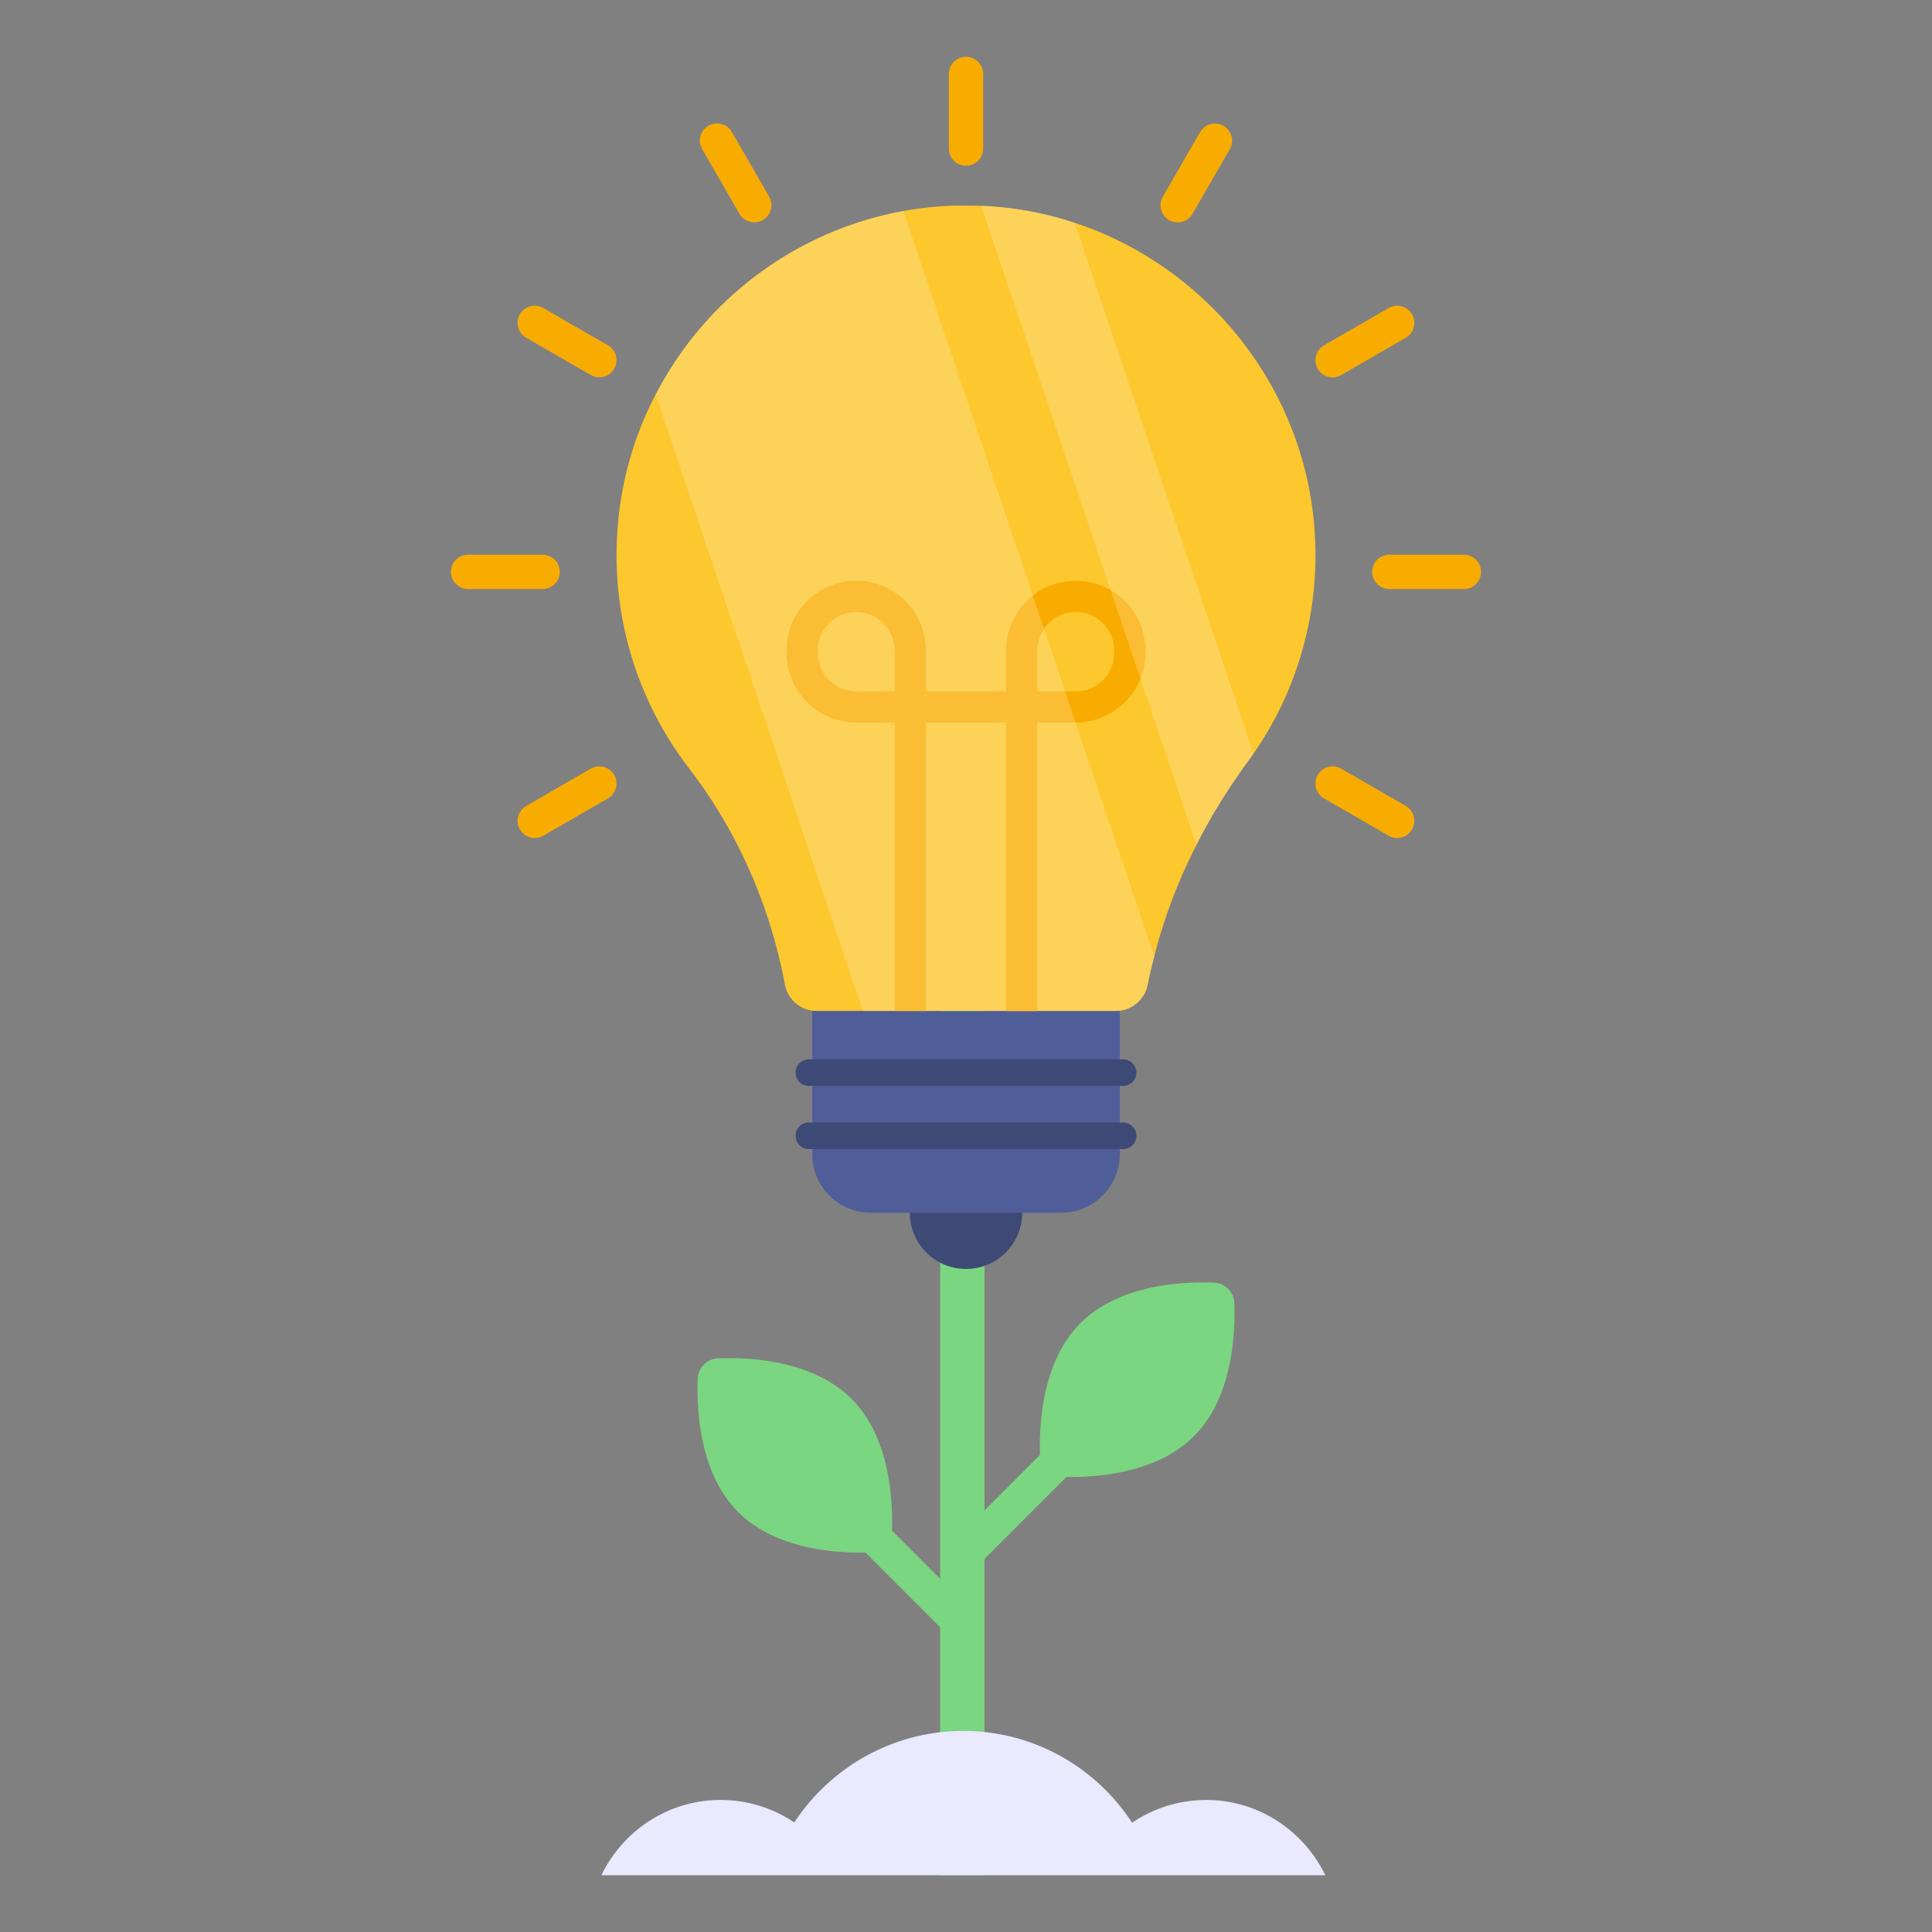 <svg viewBox="0 0 68 68" xmlns="http://www.w3.org/2000/svg"><rect x="0" y="0" width="68" height="68" fill="#808080" stroke="none"/><g><path d="M33.089 34.456h1.562v31.545h-1.562zM42.02 50.552c-1.358 1.357-3.585 1.47-4.695 1.424a.746.746 0 0 1-.72-.72c-.037-1.11.068-3.336 1.425-4.686 1.357-1.357 3.584-1.47 4.694-1.425.39.015.705.322.72.72.038 1.11-.067 3.337-1.425 4.687z" fill="#7bd681"></path><path d="m33.933 55.587 6.131-6.133a.604.604 0 1 0-.854-.854l-5.277 5.28zM25.98 53.216c1.358 1.358 3.585 1.47 4.695 1.425a.746.746 0 0 0 .72-.72c.037-1.11-.068-3.337-1.425-4.686-1.357-1.358-3.584-1.47-4.694-1.425a.745.745 0 0 0-.72.72c-.038 1.11.067 3.337 1.425 4.686z" fill="#7bd681"></path><path d="m34.067 58.251-6.131-6.132a.604.604 0 1 1 .854-.854l5.277 5.28v1.706z" fill="#7bd681"></path><circle cx="34" cy="42.685" fill="#3d4a75" r="1.978"></circle><path d="m43.906 26.825-.107.147a20.385 20.385 0 0 0-1.866 3.126 18.73 18.73 0 0 0-1.367 3.8c-.066.253-.12.513-.173.773a1.15 1.15 0 0 1-1.133.913h-10.5a1.145 1.145 0 0 1-1.133-.926c-.52-2.767-1.66-5.393-3.393-7.64a12.288 12.288 0 0 1-2.533-7.486c0-2.247.6-4.353 1.66-6.16a12.295 12.295 0 0 1 8.3-5.92c.832-.159 1.692-.24 2.579-.212.167 0 .34.006.513.013.88.053 1.74.2 2.567.433 4.906 1.387 8.613 5.787 8.953 11.033.2 3.04-.714 5.866-2.367 8.106z" fill="#fdc72e"></path><path d="M28.59 35.586h10.822v5.034c0 1.14-.925 2.065-2.065 2.065h-6.693a2.065 2.065 0 0 1-2.065-2.065v-5.034z" fill="#4f5d99"></path><path d="M39.998 37.752c0 .258-.21.468-.467.468H28.469a.467.467 0 0 1 0-.935h11.062c.258 0 .467.21.467.467zM39.998 39.976c0 .259-.21.468-.467.468H28.469a.467.467 0 1 1 0-.935h11.062c.258 0 .467.21.467.467z" fill="#3d4a75"></path><path d="M36.51 35.586H35.41V25.43H32.59v10.155H31.49V25.43h-1.356a2.452 2.452 0 0 1-2.45-2.45v-.087a2.452 2.452 0 0 1 4.905 0v1.44h2.822v-1.44a2.452 2.452 0 0 1 4.904 0v.087c0 1.351-1.099 2.45-2.45 2.45H36.51zm0-11.253h1.356c.745 0 1.351-.606 1.351-1.352v-.087a1.353 1.353 0 0 0-2.707 0zm-6.371-2.79c-.75 0-1.356.606-1.356 1.351v.087c0 .746.606 1.352 1.351 1.352h1.356v-1.439c0-.745-.606-1.351-1.351-1.351zM25.76 4.647l1.312 2.273a.603.603 0 1 1-1.046.604L24.714 5.25a.603.603 0 0 1 1.046-.604zM19.124 10.841l2.273 1.313a.603.603 0 1 1-.604 1.045l-2.273-1.312a.603.603 0 0 1 .604-1.046zM47.205 27.054l2.273 1.312a.603.603 0 1 1-.604 1.046L46.6 28.1a.603.603 0 0 1 .604-1.046zM16.474 19.524h2.624a.603.603 0 1 1 0 1.207h-2.624a.603.603 0 0 1 0-1.207zM48.899 19.524h2.624a.603.603 0 1 1 0 1.207H48.9a.603.603 0 0 1 0-1.207zM18.52 28.368l2.273-1.313a.603.603 0 1 1 .604 1.046l-2.273 1.312a.603.603 0 0 1-.604-1.045zM46.601 12.155l2.273-1.312a.603.603 0 1 1 .604 1.045l-2.273 1.313a.603.603 0 0 1-.604-1.046zM40.927 6.923l1.312-2.273a.603.603 0 1 1 1.046.603l-1.313 2.273a.603.603 0 0 1-1.045-.603zM33.396 5.228V2.604a.603.603 0 1 1 1.208 0v2.624a.603.603 0 0 1-1.208 0z" fill="#f9ac00"></path><path d="M46.646 66.001c-.758-1.56-2.344-2.648-4.19-2.648a4.66 4.66 0 0 0-2.61.8c-1.27-1.943-3.456-3.23-5.94-3.23s-4.68 1.287-5.949 3.222a4.62 4.62 0 0 0-2.6-.792c-1.847 0-3.433 1.088-4.19 2.648z" fill="#e9e9ff"></path><g opacity=".2"><path d="m40.63 33.673-.06.22c-.07.26-.12.52-.18.78-.1.53-.58.91-1.13.91h-8.89l-7.29-21.69c.08-.18.18-.35.28-.52 1.75-3.03 4.75-5.23 8.3-5.92.05-.01.09-.02.14-.02zM44.12 26.523l-.21.3c-.04.05-.08.1-.11.15-.63.88-1.21 1.81-1.69 2.77l-7.57-22.49c.07-.01.14 0 .21 0 .88.05 1.74.2 2.57.43.17.05.34.1.51.17z" fill="#ffffff"></path></g></g></svg>